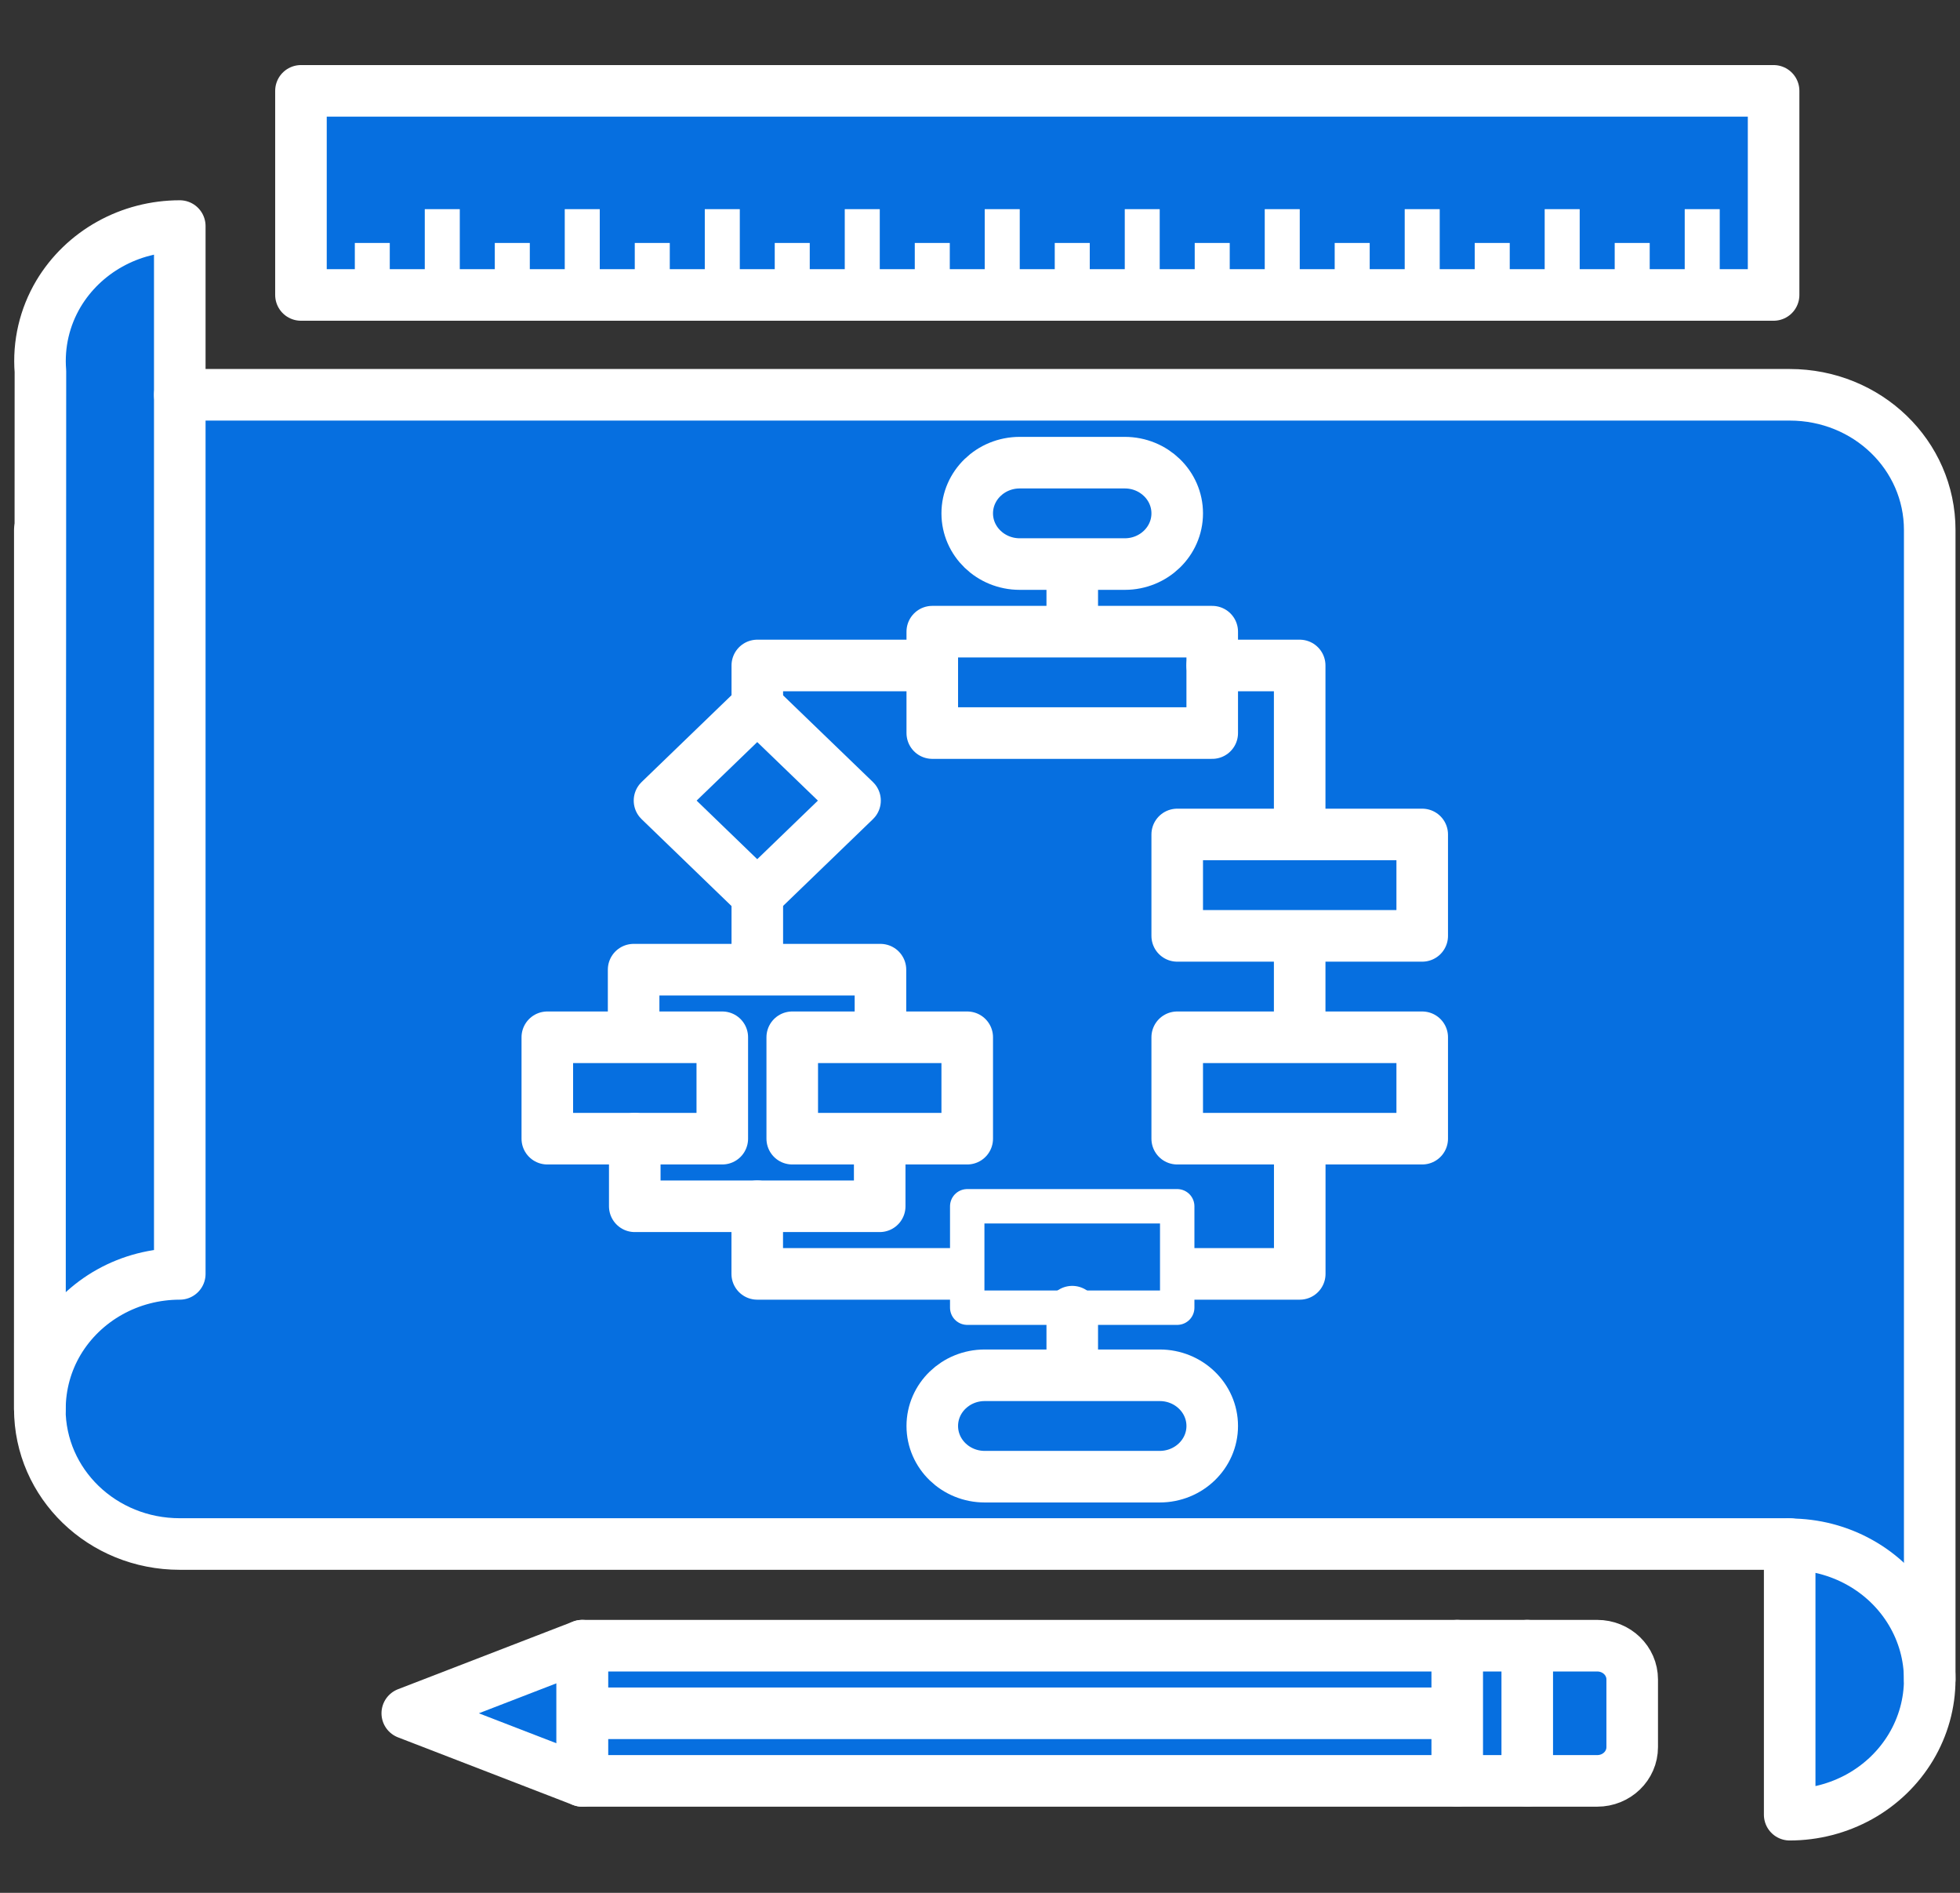 <svg width="29" height="28" viewBox="0 0 29 28" fill="none" xmlns="http://www.w3.org/2000/svg">
<rect x="0" y="0" width="29" height="28" fill="#333333" stroke="none"/>
<path d="M4.453 1.344H26.242V4.363H4.453V1.344Z" fill="#066FE0"/>
<path d="M22.597 24.344H8.615V26.344H22.597V24.344Z" fill="#066FE0"/>
<path d="M28.552 24.84V7.84C28.552 6.732 27.628 5.84 26.48 5.84H2.66L0.589 7.84V20.84C0.589 21.948 1.513 22.84 2.66 22.84H26.48" fill="#066FE0"/>
<path d="M16.642 6.844H15.088C14.659 6.844 14.311 7.18 14.311 7.594C14.311 8.008 14.659 8.344 15.088 8.344H16.642C17.071 8.344 17.418 8.008 17.418 7.594C17.418 7.18 17.071 6.844 16.642 6.844Z" fill="#066FE0"/>
<path d="M17.936 9.344H13.794V10.844H17.936V9.344Z" fill="#066FE0"/>
<path d="M10.687 15.344H8.098V16.844H10.687V15.344Z" fill="#066FE0"/>
<path d="M11.204 10.446L12.651 11.843L11.204 13.239L9.758 11.843L11.204 10.446ZM28.552 24.839V7.839C28.552 7.576 28.499 7.316 28.395 7.073C28.291 6.83 28.139 6.61 27.946 6.424L1.194 22.255C1.387 22.441 1.615 22.588 1.867 22.688C2.119 22.789 2.388 22.84 2.66 22.839H26.48" fill="#066FE0"/>
<path d="M26.48 26.844C26.844 26.844 27.201 26.751 27.516 26.576C27.831 26.4 28.092 26.148 28.274 25.844C28.456 25.54 28.552 25.195 28.552 24.844C28.552 24.493 28.456 24.148 28.274 23.844C28.092 23.54 27.831 23.287 27.516 23.112C27.201 22.936 26.844 22.844 26.48 22.844V24.844V26.844ZM2.66 3.344C2.297 3.344 1.939 3.436 1.624 3.612C1.31 3.787 1.048 4.04 0.866 4.344C0.659 4.692 0.566 5.093 0.598 5.494C0.598 11.344 0.589 14.344 0.589 20.844H0.591C0.591 20.493 0.685 20.148 0.866 19.844C1.048 19.54 1.31 19.287 1.624 19.112C1.939 18.936 2.297 18.844 2.66 18.844V5.344V3.344Z" fill="#066FE0"/>
<path d="M5.25 3.594H5.767V4.594H5.25V3.594ZM6.285 3.094H6.803V4.594H6.285V3.094ZM7.321 3.594H7.839V4.594H7.321V3.594ZM8.356 3.094H8.874V4.594H8.356V3.094ZM9.392 3.594H9.91V4.594H9.392V3.594ZM10.428 3.094H10.946V4.594H10.428V3.094ZM11.463 3.594H11.981V4.594H11.463V3.594ZM12.499 3.094H13.017V4.594H12.499V3.094ZM13.535 3.594H14.053V4.594H13.535V3.594ZM14.57 3.094H15.088V4.594H14.57V3.094ZM15.606 3.594H16.124V4.594H15.606V3.594ZM16.642 3.094H17.159V4.594H16.642V3.094ZM17.677 3.594H18.195V4.594H17.677V3.594ZM18.713 3.094H19.231V4.594H18.713V3.094ZM19.748 3.594H20.266V4.594H19.748V3.594ZM20.784 3.094H21.302V4.594H20.784V3.094ZM21.82 3.594H22.338V4.594H21.82V3.594ZM22.855 3.094H23.373V4.594H22.855V3.094ZM23.891 3.594H24.409V4.594H23.891V3.594ZM24.927 3.094H25.445V4.594H24.927V3.094Z" fill="white"/>
<path d="M21.545 24.408H22.644V26.287H21.545V24.408Z" fill="#066FE0"/>
<path d="M0.589 7.84V20.84C0.589 21.948 1.513 22.84 2.66 22.84H26.48M28.552 24.84V7.84C28.552 6.732 27.628 5.84 26.48 5.84H2.66" stroke="white" stroke-width="0.763" stroke-linecap="round" stroke-linejoin="round"/>
<path d="M19.231 16.844V18.844H17.451M9.392 16.844V17.844H13.016V16.959M19.23 15.312V13.859M19.23 12.281V9.844H17.936M9.375 15.159V14.344H13.027V15.159M11.205 14.279V13.167M11.205 10.571V9.844H13.665M26.48 26.844C26.844 26.844 27.201 26.751 27.516 26.576C27.831 26.4 28.092 26.148 28.274 25.844C28.456 25.54 28.552 25.195 28.552 24.844C28.552 24.493 28.456 24.148 28.274 23.844C28.092 23.54 27.831 23.287 27.516 23.112C27.201 22.936 26.844 22.844 26.48 22.844V24.844V26.844Z" stroke="white" stroke-width="0.763" stroke-linecap="round" stroke-linejoin="round"/>
<path d="M16.642 6.844H15.088C14.659 6.844 14.311 7.18 14.311 7.594C14.311 8.008 14.659 8.344 15.088 8.344H16.642C17.071 8.344 17.418 8.008 17.418 7.594C17.418 7.18 17.071 6.844 16.642 6.844Z" stroke="white" stroke-width="0.763" stroke-linecap="round" stroke-linejoin="round"/>
<path d="M17.936 9.344H13.794V10.844H17.936V9.344Z" stroke="white" stroke-width="0.763" stroke-linecap="round" stroke-linejoin="round"/>
<path d="M10.687 15.344H8.098V16.844H10.687V15.344Z" stroke="white" stroke-width="0.763" stroke-linecap="round" stroke-linejoin="round"/>
<path d="M21.043 15.344H17.418V16.844H21.043V15.344Z" fill="#066FE0"/>
<path d="M14.311 15.344H11.722V16.844H14.311V15.344Z" fill="#066FE0"/>
<path d="M17.159 20.344H14.57C14.141 20.344 13.794 20.68 13.794 21.094C13.794 21.508 14.141 21.844 14.57 21.844H17.159C17.588 21.844 17.936 21.508 17.936 21.094C17.936 20.68 17.588 20.344 17.159 20.344Z" fill="#066FE0"/>
<path d="M15.865 8.422V9.312M11.204 10.447L12.651 11.843L11.204 13.24L9.758 11.843L11.204 10.447Z" stroke="white" stroke-width="0.763" stroke-linecap="round" stroke-linejoin="round"/>
<path d="M21.043 12.344H17.418V13.844H21.043V12.344Z" fill="#066FE0"/>
<path d="M11.204 17.844V18.844H14.268" stroke="white" stroke-width="0.763" stroke-linecap="round" stroke-linejoin="round"/>
<path d="M17.418 17.844H14.311V19.344H17.418V17.844Z" fill="#066FE0"/>
<path d="M15.865 19.403V20.271M2.66 3.344C2.297 3.344 1.939 3.436 1.624 3.612C1.31 3.787 1.048 4.04 0.866 4.344C0.659 4.692 0.566 5.093 0.598 5.494C0.598 11.344 0.589 14.344 0.589 20.844H0.591C0.591 20.493 0.685 20.148 0.866 19.844C1.048 19.54 1.31 19.287 1.624 19.112C1.939 18.936 2.297 18.844 2.66 18.844V5.344V3.344Z" stroke="white" stroke-width="0.763" stroke-linecap="round" stroke-linejoin="round"/>
<path d="M4.453 1.344H26.242V4.363H4.453V1.344Z" stroke="white" stroke-width="0.763" stroke-linejoin="round"/>
<path d="M8.615 24.344V26.344L6.026 25.344L8.615 24.344Z" fill="#066FE0"/>
<path d="M22.597 24.344H23.632C23.919 24.344 24.15 24.567 24.15 24.844V25.844C24.15 26.121 23.919 26.344 23.632 26.344H22.597" fill="#066FE0"/>
<path d="M21.561 26.344V24.344" stroke="white" stroke-width="0.763" stroke-linecap="round" stroke-linejoin="round"/>
<path d="M8.615 24.344V26.344L6.026 25.344L8.615 24.344Z" fill="#066FE0" stroke="white" stroke-width="0.763" stroke-linecap="round" stroke-linejoin="round"/>
<path d="M8.615 25.344H21.561" stroke="white" stroke-width="0.763"/>
<path d="M22.597 24.344H23.632C23.919 24.344 24.15 24.567 24.15 24.844V25.844C24.15 26.121 23.919 26.344 23.632 26.344H22.597" stroke="white" stroke-width="0.763" stroke-linecap="round" stroke-linejoin="round"/>
<path d="M22.597 24.344H8.615V26.344H22.597V24.344Z" stroke="white" stroke-width="0.763" stroke-linecap="round" stroke-linejoin="round"/>
<path d="M21.043 15.344H17.418V16.844H21.043V15.344Z" stroke="white" stroke-width="0.763" stroke-linecap="round" stroke-linejoin="round"/>
<path d="M14.311 15.344H11.722V16.844H14.311V15.344Z" stroke="white" stroke-width="0.763" stroke-linecap="round" stroke-linejoin="round"/>
<path d="M17.159 20.344H14.57C14.141 20.344 13.794 20.68 13.794 21.094C13.794 21.508 14.141 21.844 14.57 21.844H17.159C17.588 21.844 17.936 21.508 17.936 21.094C17.936 20.68 17.588 20.344 17.159 20.344Z" stroke="white" stroke-width="0.763" stroke-linecap="round" stroke-linejoin="round"/>
<path d="M21.043 12.344H17.418V13.844H21.043V12.344Z" stroke="white" stroke-width="0.763" stroke-linecap="round" stroke-linejoin="round"/>
<path d="M17.418 17.844H14.311V19.344H17.418V17.844Z" stroke="white" stroke-width="0.509" stroke-linecap="round" stroke-linejoin="round"/>
</svg>
